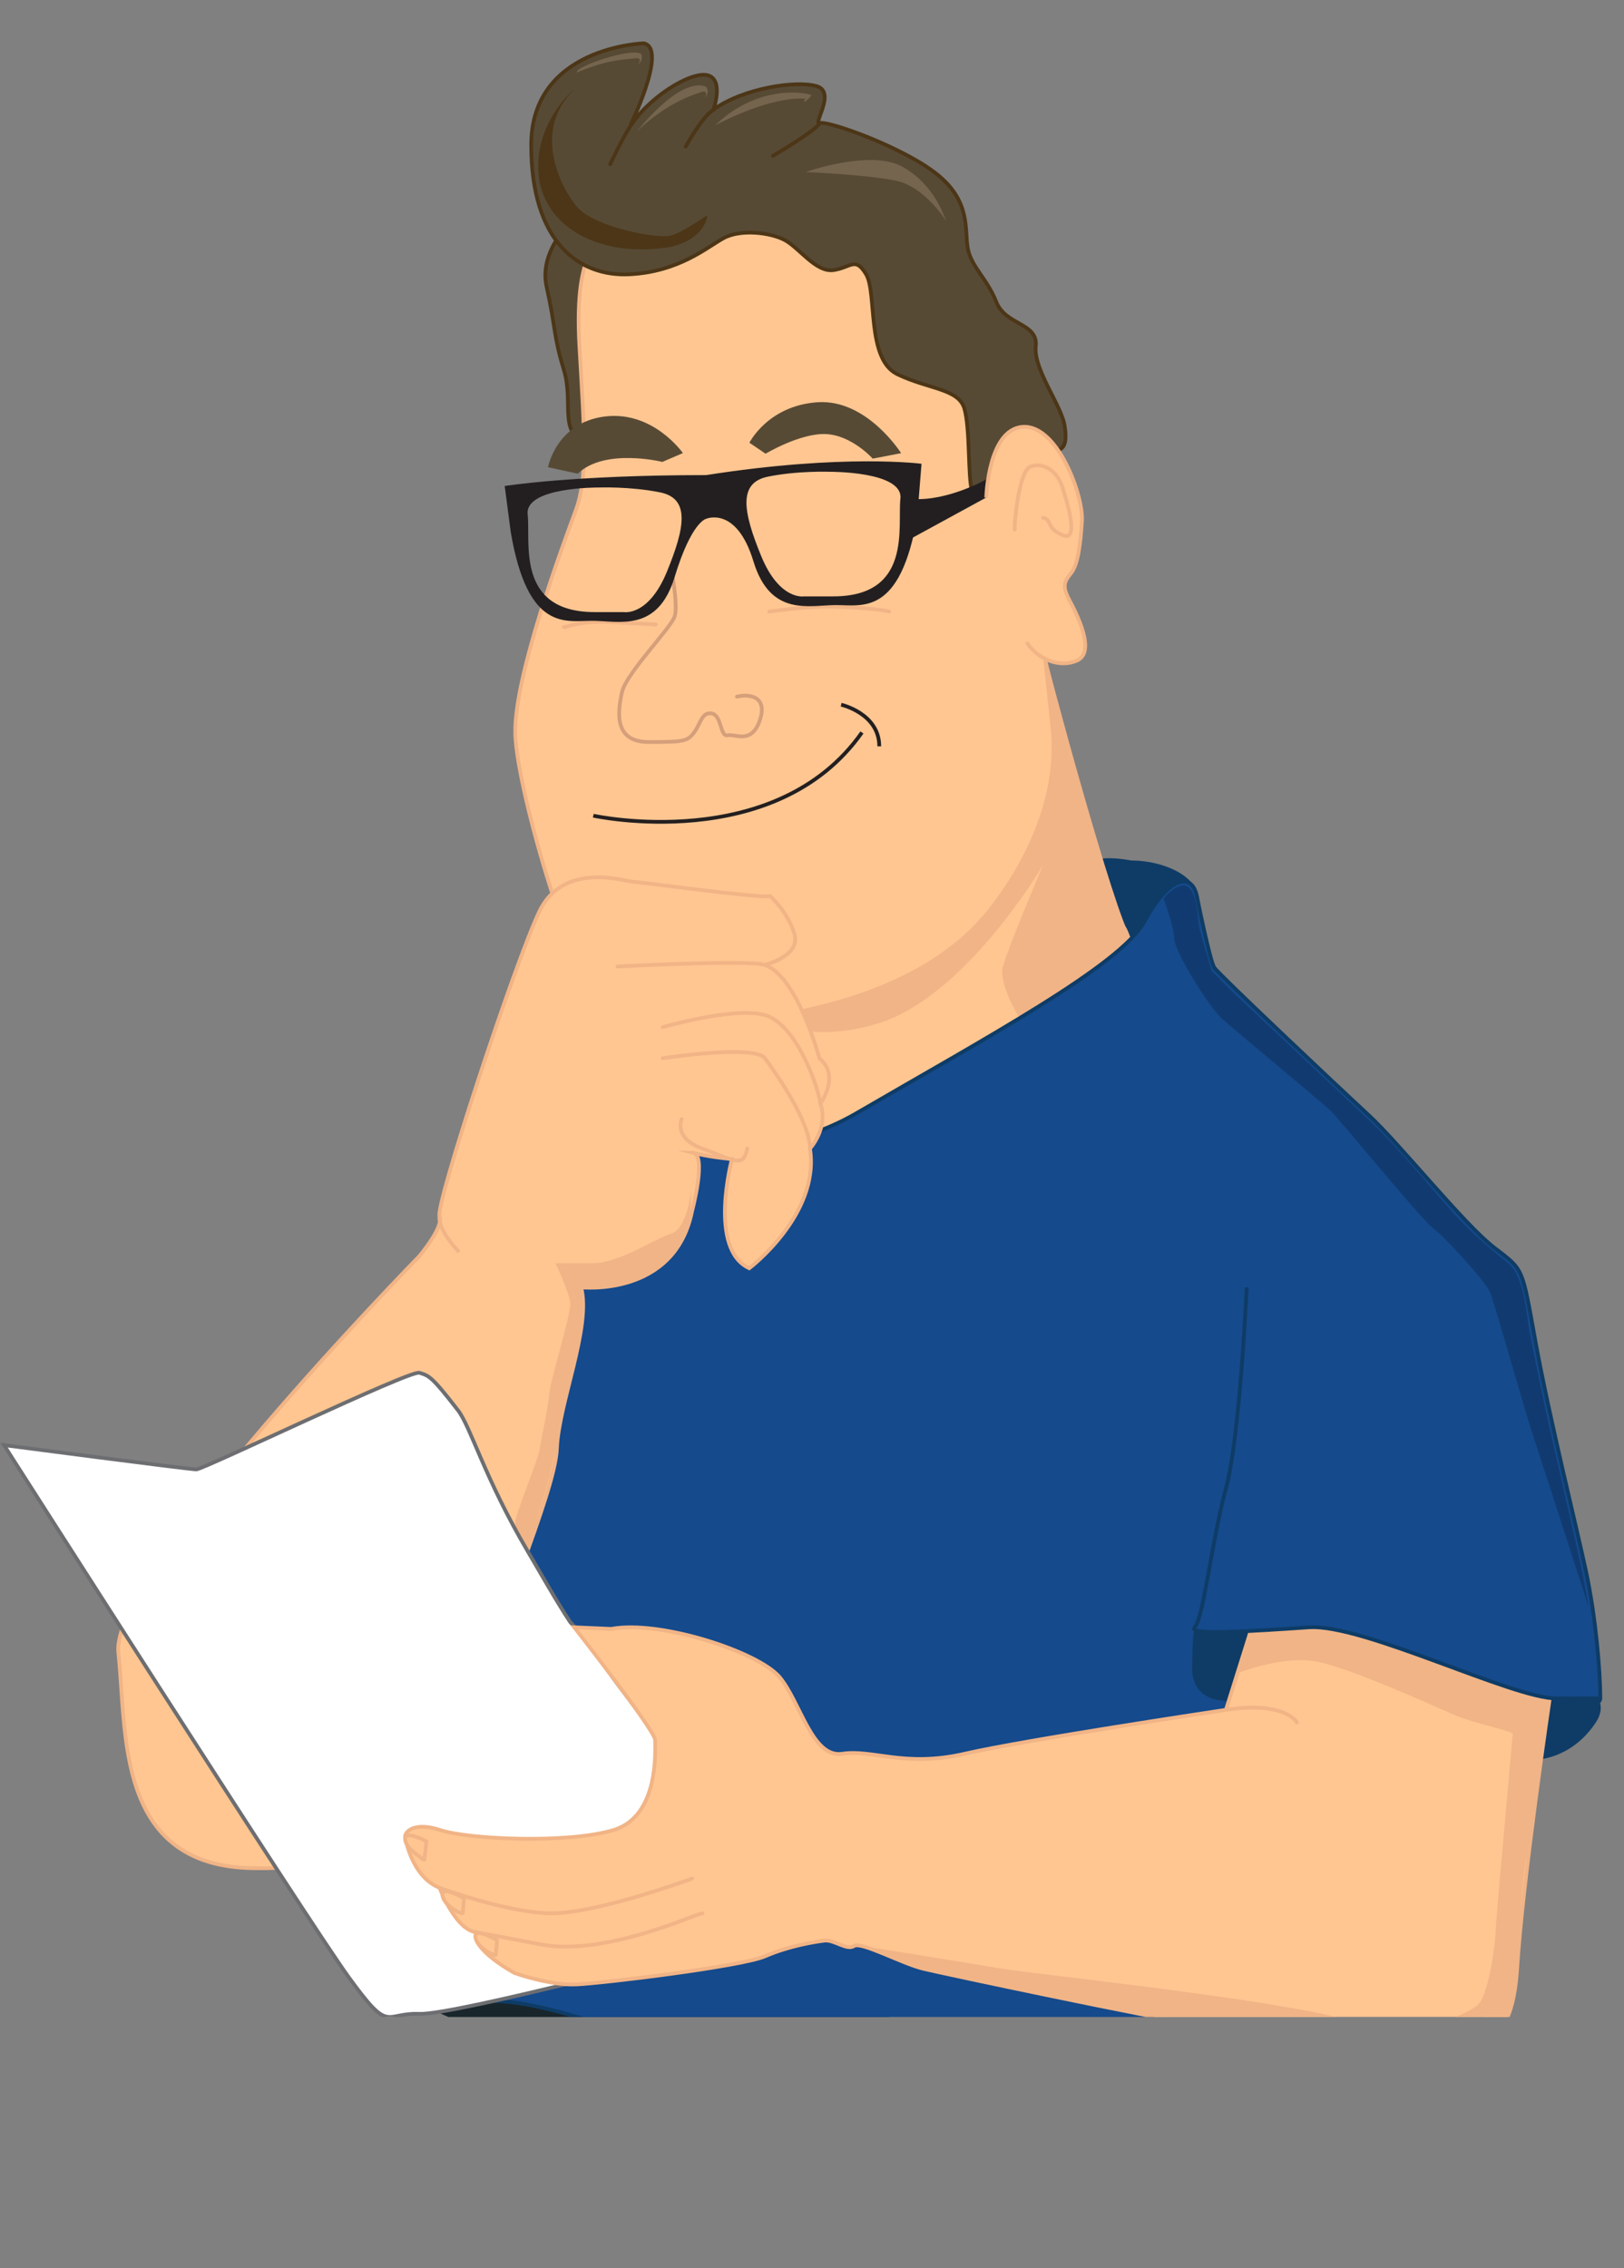 <?xml version="1.0" encoding="utf-8"?>
<!-- Generator: Adobe Illustrator 17.0.0, SVG Export Plug-In . SVG Version: 6.00 Build 0)  -->
<!DOCTYPE svg PUBLIC "-//W3C//DTD SVG 1.1//EN" "http://www.w3.org/Graphics/SVG/1.1/DTD/svg11.dtd">
<svg version="1.1" id="Capa_1" xmlns:x="http://ns.adobe.com/Extensibility/1.0/" xmlns:i="http://ns.adobe.com/AdobeIllustrator/10.0/" xmlns:graph="http://ns.adobe.com/Graphs/1.0/"
	 xmlns="http://www.w3.org/2000/svg" xmlns:xlink="http://www.w3.org/1999/xlink" x="0px" y="0px" width="433.207px"
	 height="604.809px" viewBox="0 0 433.207 604.809" enable-background="new 0 0 433.207 604.809" xml:space="preserve">
<rect x="0" y="0" width="433.207" height="604.809" fill="#808080" stroke="none"/>
<g>
	<g>
		<defs>
			<rect id="SVGID_1_" x="0" y="0" width="433.207" height="537.826"/>
		</defs>
		<clipPath id="SVGID_2_">
			<use xlink:href="#SVGID_1_"  overflow="visible"/>
		</clipPath>
		<g clip-path="url(#SVGID_2_)">
			<path fill="#0E3C66" d="M318.5,244.101c0,7.814-7.495,14.153-16.743,14.153c-9.246,0-16.745-6.339-16.745-14.153
				c0-7.815,0-17.268,16.745-14.151C311.005,229.949,322.641,235.069,318.5,244.101"/>
			<path fill="none" stroke="#0E3C66" stroke-miterlimit="10" d="M318.5,244.101c0,7.814-7.495,14.153-16.743,14.153
				c-9.246,0-16.745-6.339-16.745-14.153c0-7.815,0-17.268,16.745-14.151C311.005,229.949,322.641,235.069,318.5,244.101z"/>
			<path fill="#574A35" d="M155.092,56.637c0,0-11.753,8.796-9.274,19.859c2.477,11.063,1.739,12.739,4.601,22.117
				c2.86,9.377-2.124,18.706,7.844,19.024c9.963,0.315,19.936-10.88,21.926-14.249C182.176,100.016,163.959,52.572,155.092,56.637"
				/>
			<path fill="none" stroke="#4C3617" stroke-miterlimit="10" d="M155.092,56.637c0,0-11.753,8.796-9.274,19.859
				c2.477,11.063,1.739,12.739,4.601,22.117c2.86,9.377-2.124,18.706,7.844,19.024c9.963,0.315,19.936-10.88,21.926-14.249
				C182.176,100.016,163.959,52.572,155.092,56.637z"/>
			<path fill="#FFC691" d="M278.474,174.504c0,1.387,18.579,70.381,22.93,76.107c4.349,5.729-18.77,58.833-25.704,58.867
				c-6.936,0.032-80.395,24.076-80.395,24.076s-9.764-62.158-10.919-63.445c-1.156-1.286,46.004-26.715,47.391-27.176
				c1.388-0.464,38.836-27.742,39.762-31.441C272.461,207.794,278.474,174.504,278.474,174.504"/>
			<path fill="none" stroke="#F1B486" stroke-miterlimit="10" d="M278.474,174.504c0,1.387,18.579,70.381,22.93,76.107
				c4.349,5.729-18.77,58.833-25.704,58.867c-6.936,0.032-80.395,24.076-80.395,24.076s-9.764-62.158-10.919-63.445
				c-1.156-1.286,46.004-26.715,47.391-27.176c1.388-0.464,38.836-27.742,39.762-31.441
				C272.461,207.794,278.474,174.504,278.474,174.504z"/>
			<path fill="#F1B486" d="M279.818,180.276c0,0,17.286,65.01,19.51,65.896c2.226,0.891,3.804,10.671,4.118,12.083
				c0.315,1.409-28.668,17.788-28.668,17.788s-8.82-12.69-7.245-18.315c1.576-5.623,10.689-27.048,10.689-27.048
				s-20.38,34.791-43.73,42.124c-23.35,7.336-35.814-4.636-38.087-4.636c-2.274,0,7.63-16.697,7.63-16.697
				s37.732-23.311,39.116-24.568C244.535,225.641,279.818,180.276,279.818,180.276"/>
			<path fill="#18252B" d="M403.322,570.494l1.498,13.276c0,0-10.41,8.276-15.944,11.042c-5.536,2.767-17.225,13.842-38.445,8.611
				c-21.22-5.228-55.313-24.602-76.861-28.906c-21.552-4.309-21.71-15.381-52.386-15.686c-30.676-0.309-83.298-14.862-94.829-18.454
				c-11.526-3.591-21.036-10.456-20.113-11.377c0.923-0.926,33.829-15.687,34.753-15.687c0.922,0,88.166,21.222,88.166,21.222
				l92.154,36.905c0,0,48.185,2.46,49.105,2.153C371.343,573.285,403.322,570.494,403.322,570.494"/>
			<path fill="#154A8C" d="M319.272,238.949c0,0,3.434,17.238,4.665,19.086c1.236,1.848,33.291,32.058,41.308,39.455
				c8.011,7.397,25.271,28.973,33.288,35.139c8.011,6.166,7.397,4.932,11.097,25.274c3.697,20.343,11.097,49.933,13.56,61.648
				c2.465,11.714,3.698,25.891,3.698,33.29c0,7.397-53.808-14.796-53.808-14.796s15.695,84.456,20.88,96.786
				c5.187,12.328,18.134,19.726,16.9,30.206c-1.231,10.479-34.521,36.37-54.249,32.675c-19.727-3.7-91.237-41.306-101.102-41.306
				c-9.861,0-54.865-6.779-72.743-10.479c-17.877-3.699-38.221-12.947-53.017-12.329c-14.796,0.615-17.876-22.193-17.876-22.193
				s22.194-155.966,21.574-157.816c-0.616-1.849,10.481-51.168,10.481-51.168s50.549,14.182,84.458-5.548
				c33.904-19.726,70.584-39.453,76.903-51.166C311.609,233.991,317.883,232.283,319.272,238.949"/>
			<path fill="none" stroke="#0E3C66" stroke-miterlimit="10" d="M319.272,238.949c0,0,3.434,17.238,4.665,19.086
				c1.236,1.848,33.291,32.058,41.308,39.455c8.011,7.397,25.271,28.973,33.288,35.139c8.011,6.166,7.397,4.932,11.097,25.274
				c3.697,20.343,11.097,49.933,13.56,61.648c2.465,11.714,3.698,25.891,3.698,33.29c0,7.397-53.808-14.796-53.808-14.796
				s15.695,84.456,20.88,96.786c5.187,12.328,18.134,19.726,16.9,30.206c-1.231,10.479-34.521,36.37-54.249,32.675
				c-19.727-3.7-91.237-41.306-101.102-41.306c-9.861,0-54.865-6.779-72.743-10.479c-17.877-3.699-38.221-12.947-53.017-12.329
				c-14.796,0.615-17.876-22.193-17.876-22.193s22.194-155.966,21.574-157.816c-0.616-1.849,10.481-51.168,10.481-51.168
				s50.549,14.182,84.458-5.548c33.904-19.726,70.584-39.453,76.903-51.166C311.609,233.991,317.883,232.283,319.272,238.949z"/>
			<path fill="#FFC691" d="M159.647,64.28c-0.467,1.309-6.472,3.882-5.085,27.925c1.387,24.042,2.248,35.139-0.991,43.926
				c-3.235,8.782-16.577,44.383-16.117,59.641c0.465,15.259,16.161,69.151,25.188,74.338c9.028,5.188,72.843,5.781,99.649-25.328
				c0,0,21.269-23.115,18.495-50.395c-2.775-27.28-5.087-44.85-5.087-44.85s3.236-44.569-20.807-62.139
				C230.851,69.83,225.303,48.1,218.83,46.711C212.355,45.324,162.648,55.895,159.647,64.28"/>
			<path fill="none" stroke="#F1B486" stroke-miterlimit="10" d="M159.647,64.28c-0.467,1.309-6.472,3.882-5.085,27.925
				c1.387,24.042,2.248,35.139-0.991,43.926c-3.235,8.782-16.577,44.383-16.117,59.641c0.465,15.259,16.161,69.151,25.188,74.338
				c9.028,5.188,72.843,5.781,99.649-25.328c0,0,21.269-23.115,18.495-50.395c-2.775-27.28-5.087-44.85-5.087-44.85
				s3.236-44.569-20.807-62.139C230.851,69.83,225.303,48.1,218.83,46.711C212.355,45.324,162.648,55.895,159.647,64.28z"/>
			<path fill="#FFC691" d="M205.42,238.949c-1.848,0.746-35.6-3.885-36.988-3.88c-1.385,0.005-18.029-5.546-24.503,7.864
				c-6.475,13.406-27.933,78.6-26.679,81.373c1.249,2.773-5.377,10.634-5.377,10.634s-82.608,84.353-80.297,105.751
				c2.313,21.397-0.926,56.997,36.063,57.459c36.988,0.462,51.743-14.332,57.772-38.836c6.033-24.506,22.677-61.031,23.142-73.053
				c0.461-12.02,9.245-32.365,6.471-42.998c0,0,24.969,2.772,29.593-20.344c0,0,4.161-15.584,0-15.587c0,0,4.622,1.255,10.634,1.716
				c0,0-6.474,24.043,4.622,29.128c0,0,18.958-14.332,16.183-31.901c0,0,5.085-5.549,2.775-12.023c0,0,5.448-7.397-0.236-12.02
				c0,0-5.773-21.73-14.559-24.968c0,0,9.71-2.311,7.859-8.322C210.045,242.934,205.42,238.949,205.42,238.949"/>
			<path fill="none" stroke="#F1B486" stroke-miterlimit="10" d="M205.42,238.949c-1.848,0.746-35.6-3.885-36.988-3.88
				c-1.385,0.005-18.029-5.546-24.503,7.864c-6.475,13.406-27.933,78.6-26.679,81.373c1.249,2.773-5.377,10.634-5.377,10.634
				s-82.608,84.353-80.297,105.751c2.313,21.397-0.926,56.997,36.063,57.459c36.988,0.462,51.743-14.332,57.772-38.836
				c6.033-24.506,22.677-61.031,23.142-73.053c0.461-12.02,9.245-32.365,6.471-42.998c0,0,24.969,2.772,29.593-20.344
				c0,0,4.161-15.584,0-15.587c0,0,4.622,1.255,10.634,1.716c0,0-6.474,24.043,4.622,29.128c0,0,18.958-14.332,16.183-31.901
				c0,0,5.085-5.549,2.775-12.023c0,0,5.448-7.397-0.236-12.02c0,0-5.773-21.73-14.559-24.968c0,0,9.71-2.311,7.859-8.322
				C210.045,242.934,205.42,238.949,205.42,238.949z"/>
			<path fill="#F1B486" d="M184.362,317.413c0,0-1.003,10.202-5.277,11.517c-4.278,1.312-14.015,7.892-20.825,7.892h-10.098
				c0,0,3.619,7.566,3.949,10.528c0.327,2.96-5.265,20.395-5.594,24.341c-0.329,3.948-2.303,12.829-2.631,15.132
				c-0.329,2.303-6.455,17.188-6.445,19.079c0.013,1.893-3.095,10.668-3.095,10.668h5.28c0,0,6.561-20.865,7.22-23.827
				c0.659-2.96,7.314-35.283,7.896-37.168c0.676-2.203,0.944-9.504,0.944-9.504l-0.313-3.099c0,0,7.957,0.609,12.24-1.07
				C171.896,340.217,184.707,337.149,184.362,317.413"/>
			<path fill="#0E3C66" d="M409.44,468.742l2.348-22.584c0,0,19.894,3.236,13.423,12.945
				C418.736,468.815,409.44,468.742,409.44,468.742"/>
			<path fill="none" stroke="#0E3C66" stroke-miterlimit="10" d="M409.44,468.742l2.348-22.584c0,0,19.894,3.236,13.423,12.945
				C418.736,468.815,409.44,468.742,409.44,468.742z"/>
			<path fill="#0E3C66" d="M330.258,452.886c0,0-11.953,2.233-11.758-8.368c0.198-10.601,0.459-15.719,5.877-16.181
				c5.416-0.464,11.428,3.542,12.123,6.396c0.692,2.852-3.467,18.153-3.467,18.153H330.258z"/>
			<path fill="none" stroke="#0E3C66" stroke-miterlimit="10" d="M330.258,452.886c0,0-11.953,2.233-11.758-8.368
				c0.198-10.601,0.459-15.719,5.877-16.181c5.416-0.464,11.428,3.542,12.123,6.396c0.692,2.852-3.467,18.153-3.467,18.153H330.258z
				"/>
			<path fill="#FFFFFF" d="M1.061,385.337c0,0,49.472,6.475,51.321,6.475s57.023-26.561,59.49-25.763
				c2.464,0.796,3.057,0.624,10.324,10.042c3.345,4.337,7.193,18.266,18.529,37.473c3.435,5.817,7.525,13.125,11.387,18.977
				c5.656,5.809,8.97,11.729,12.79,16.721c6.234,8.143,10.579,14.242,10.579,14.242l14.938,55.557c0,0-69.007,18.281-78.548,17.93
				c-9.541-0.357-7.707,5.547-18.805-9.711C81.973,512.021,1.061,385.337,1.061,385.337"/>
			<path fill="none" stroke="#6D6E71" stroke-miterlimit="10" d="M1.061,385.337c0,0,49.472,6.475,51.321,6.475
				s57.023-26.561,59.49-25.763c2.464,0.796,3.057,0.624,10.324,10.042c3.345,4.337,7.193,18.266,18.529,37.473
				c3.435,5.817,7.525,13.125,11.387,18.977c5.656,5.809,8.97,11.729,12.79,16.721c6.234,8.143,10.579,14.242,10.579,14.242
				l14.938,55.557c0,0-69.007,18.281-78.548,17.93c-9.541-0.357-7.707,5.547-18.805-9.711
				C81.973,512.021,1.061,385.337,1.061,385.337z"/>
			<path fill="#FFC691" d="M333.801,434.348l-6.781,21.576c0,0-53.633,8.014-69.66,11.712c-16.03,3.7-24.66-1.234-32.674,0
				c-8.015,1.233-11.098-13.561-16.646-20.343c-5.548-6.784-32.056-15.411-45-12.945l-9.865-0.434c0,0,21.577,27.559,21.577,30.023
				c0,2.464,1.232,20.343-11.097,24.043c-12.33,3.698-38.838,2.462-46.236,0c-7.398-2.465-9.99,0.881-9.246,2.334
				c0,0,1.715,10.18,9.074,13.058c0,0,4.254,11.253,9.763,11.841c-1.62,4.498,10.24,10.882,10.24,10.882s9.279,3.362,16.481,3.042
				c7.2-0.319,44.164-4.8,50.406-7.523c6.238-2.718,13.168-3.838,15.782-4.158c2.614-0.319,5.977,2.723,7.896,1.44
				c1.921-1.281,12.743,4.686,18.521,6.072c5.781,1.388,60.338,12.946,72.822,14.796c12.484,1.851,34.675,4.624,43.462,5.086
				c8.782,0.463,23.115,0,26.814,0s13.872,2.772,15.259-19.882c1.386-22.654,8.771-72.533,8.771-72.533
				S370.173,433.422,333.801,434.348"/>
			<path fill="none" stroke="#F1B486" stroke-miterlimit="10" d="M333.801,434.348l-6.781,21.576c0,0-53.633,8.014-69.66,11.712
				c-16.03,3.7-24.66-1.234-32.674,0c-8.015,1.233-11.098-13.561-16.646-20.343c-5.548-6.784-32.056-15.411-45-12.945l-9.865-0.434
				c0,0,21.577,27.559,21.577,30.023c0,2.464,1.232,20.343-11.097,24.043c-12.33,3.698-38.838,2.462-46.236,0
				c-7.398-2.465-9.99,0.881-9.246,2.334c0,0,1.715,10.18,9.074,13.058c0,0,4.254,11.253,9.763,11.841
				c-1.62,4.498,10.24,10.882,10.24,10.882s9.279,3.362,16.481,3.042c7.2-0.319,44.164-4.8,50.406-7.523
				c6.238-2.718,13.168-3.838,15.782-4.158c2.614-0.319,5.977,2.723,7.896,1.44c1.921-1.281,12.743,4.686,18.521,6.072
				c5.781,1.388,60.338,12.946,72.822,14.796c12.484,1.851,34.675,4.624,43.462,5.086c8.782,0.463,23.115,0,26.814,0
				s13.872,2.772,15.259-19.882c1.386-22.654,8.771-72.533,8.771-72.533S370.173,433.422,333.801,434.348z"/>
			<path fill="none" stroke="#F1B486" stroke-linecap="round" stroke-linejoin="round" stroke-miterlimit="10" d="M345.977,459.315
				c0,0-3.086-5.819-18.956-3.391"/>
			<path fill="#F1B486" d="M330.088,446.158c0,0,11.403-4.504,20.168-3.273c8.765,1.236,33.691,12.695,38.076,14.564
				c4.38,1.872,15.199,4.197,15.199,4.883c0,0.688-4.537,49.642-4.537,52.286c0,2.643-1.745,17.745-5.032,20.214
				c-3.29,2.465-14.697,8.447-37.503,2.99c-22.811-5.459-81.991-11.621-89.082-12.857c-7.089-1.229-38.215-6.204-38.215-6.204
				s15.77,5.961,24.695,7.869c8.923,1.906,51.803,10.952,60.41,12.313c8.604,1.356,32.326,6.32,40.341,6.112
				c8.013-0.207,33.009,2.203,38.529,0.008c5.518-2.2,9.044-3.215,10.393-13.005c1.348-9.791,2.332-30.607,3.554-36.202
				c1.219-5.594,4.868-32.95,5.386-36.541c0.514-3.596,0.994-6.884,0.994-6.884L350.6,430.032l-16.644,1.849L330.088,446.158z"/>
			<path fill="#154A8C" d="M426.888,452.842l-11.685,0.044c-11.686,0.042-51.657-19.925-65.989-18.972
				c-14.333,0.956-32.827,2.281-30.516,0c2.311-2.279,4.624-23.608,8.322-37.018c3.698-13.407,5.548-53.633,5.548-53.633"/>
			<path fill="none" stroke="#0E3C66" stroke-miterlimit="10" d="M426.888,452.842l-11.685,0.044
				c-11.686,0.042-51.657-19.925-65.989-18.972c-14.333,0.956-32.827,2.281-30.516,0c2.311-2.279,4.624-23.608,8.322-37.018
				c3.698-13.407,5.548-53.633,5.548-53.633"/>
			<path fill="none" stroke="#F1B486" stroke-linecap="round" stroke-linejoin="round" stroke-miterlimit="10" d="M184.616,500.927
				c0,0-26.354,9.708-38.377,9.247c-12.02-0.464-28.989-6.802-28.989-6.802"/>
			<path fill="none" stroke="#F1B486" stroke-linecap="round" stroke-linejoin="round" stroke-miterlimit="10" d="M187.391,510.189
				c-0.465-0.479-25.622,11.586-43.001,8.304l-17.381-3.277"/>
			<path fill="none" stroke="#F1B486" stroke-linecap="round" stroke-linejoin="round" stroke-miterlimit="10" d="M164.732,257.728
				c0,0,33.753-1.85,39.303-0.464"/>
			<path fill="none" stroke="#F1B486" stroke-linecap="round" stroke-linejoin="round" stroke-miterlimit="10" d="M176.756,273.91
				c0,0,18.955-5.547,27.279-3.234c8.32,2.311,14.249,19.027,14.795,23.576"/>
			<path fill="none" stroke="#F1B486" stroke-linecap="round" stroke-linejoin="round" stroke-miterlimit="10" d="M176.756,282.182
				c0,0,24.505-3.748,27.279,0c2.774,3.75,12.046,16.843,12.02,24.094"/>
			<path fill="none" stroke="#F1B486" stroke-linecap="round" stroke-linejoin="round" stroke-miterlimit="10" d="M181.841,298.416
				c0,0-2.311,5.085,5.55,7.859c7.859,2.773,10.916,5.547,11.933,0"/>
			<path fill="none" stroke="#F1B486" stroke-linecap="round" stroke-linejoin="round" stroke-miterlimit="10" d="M122.197,333.555
				c0,0-5.453-5.587-4.947-9.248"/>
			<path fill="none" stroke="#231F20" stroke-miterlimit="10" d="M158.262,217.504c0,0,48.548,10.633,71.664-22.193"/>
			<path fill="none" stroke="#F1B486" stroke-linecap="round" stroke-linejoin="round" stroke-miterlimit="10" d="M174.936,166.508
				c0,0-3.055-0.17-11.998-0.631c-8.941-0.463-12.029,1.588-12.521,1.307"/>
			<path fill="none" stroke="#231F20" stroke-miterlimit="10" d="M224.379,187.91c0,0,10.17,2.313,10.17,11.098"/>
			<path fill="none" stroke="#F1B486" stroke-linecap="round" stroke-linejoin="round" stroke-miterlimit="10" d="M205.201,163.07
				c0,0,9.977-1.41,15.799-1.324c5.822,0.088,13.38,0.594,16.168,1.324"/>
			<path fill="#574A35" d="M171.714,11.555c0,0-30.009,0.896-30.009,27.098c0,26.201,12.988,35.159,26.201,34.487
				c13.214-0.672,20.605-7.165,25.083-9.63c4.48-2.463,12.349-1.565,16.253,0.447c3.898,2.018,8.381,8.734,13.081,8.063
				c4.705-0.671,5.823-3.737,8.738,1.152c2.91,4.892,0,22.565,8.282,26.596c8.285,4.031,16.348,3.808,17.917,9.183
				c1.566,5.375,0.894,18.141,2.017,21.947l3.805-2.02c0,0,3.885-12.512,7.59-12.498c3.706,0.014,15.312,9.857,13.355-2.573
				c-0.575-5.309-8.414-15.212-7.74-21.484c0.672-6.27-8.053-5.521-10.518-11.794c-2.463-6.269-6.717-9.404-7.615-14.331
				c-0.894-4.928,0.898-12.347-8.061-19.609c-8.955-7.265-29.113-14.431-31.352-13.76c-2.24,0.675,4.479-8.286-0.898-9.851
				c-5.372-1.57-19.48,0.447-27.543,6.27c0,0,2.913-8.063-1.568-9.186c-4.478-1.117-16.124,6.049-21.051,14.334
				C167.682,34.396,178.434,12.9,171.714,11.555"/>
			<path fill="none" stroke="#4C3617" stroke-miterlimit="10" d="M171.714,11.555c0,0-30.009,0.896-30.009,27.098
				c0,26.201,12.988,35.159,26.201,34.487c13.214-0.672,20.605-7.165,25.083-9.63c4.48-2.463,12.349-1.565,16.253,0.447
				c3.898,2.018,8.381,8.734,13.081,8.063c4.705-0.671,5.823-3.737,8.738,1.152c2.91,4.892,0,22.565,8.282,26.596
				c8.285,4.031,16.348,3.808,17.917,9.183c1.566,5.375,0.894,18.141,2.017,21.947l3.805-2.02c0,0,3.885-12.512,7.59-12.498
				c3.706,0.014,15.312,9.857,13.355-2.573c-0.575-5.309-8.414-15.212-7.74-21.484c0.672-6.27-8.053-5.521-10.518-11.794
				c-2.463-6.269-6.717-9.404-7.615-14.331c-0.894-4.928,0.898-12.347-8.061-19.609c-8.955-7.265-29.113-14.431-31.352-13.76
				c-2.24,0.675,4.479-8.286-0.898-9.851c-5.372-1.57-19.48,0.447-27.543,6.27c0,0,2.913-8.063-1.568-9.186
				c-4.478-1.117-16.124,6.049-21.051,14.334C167.682,34.396,178.434,12.9,171.714,11.555z"/>
			<path fill="none" stroke="#4C3617" stroke-linecap="round" stroke-linejoin="round" stroke-miterlimit="10" d="M162.758,43.803
				c0,0,3.445-7.213,4.926-9.406"/>
			<path fill="none" stroke="#4C3617" stroke-linecap="round" stroke-linejoin="round" stroke-miterlimit="10" d="M182.91,39.1
				c0,0,4.377-7.99,7.391-9.853"/>
			<path fill="none" stroke="#4C3617" stroke-linecap="round" stroke-linejoin="round" stroke-miterlimit="10" d="M206.173,41.563
				c0,0,10.776-6.271,12.569-8.732"/>
			<path fill="#231F20" d="M243.6,133.064c-0.025,1.556-1.277,10.924-1.277,10.924l20.762-11.325v-4.836
				C263.084,127.826,253.036,133.581,243.6,133.064"/>
			<path fill="#FFC691" d="M263.084,132.689c0,0,0.468-18.248,9.75-18.867c9.284-0.617,16.225,18.42,15.778,25.138
				c-0.447,6.716-1.121,11.644-2.911,13.883c-1.792,2.24-2.463,3.359-0.447,7.165c2.016,3.81,7.165,13.888,2.016,16.127
				c-5.151,2.238-10.977-0.897-13.44-4.929"/>
			<path fill="none" stroke="#F1B486" stroke-miterlimit="10" d="M263.084,132.689c0,0,0.468-18.248,9.75-18.867
				c9.284-0.617,16.225,18.42,15.778,25.138c-0.447,6.716-1.121,11.644-2.911,13.883c-1.792,2.24-2.463,3.359-0.447,7.165
				c2.016,3.81,7.165,13.888,2.016,16.127c-5.151,2.238-10.977-0.897-13.44-4.929"/>
			<path fill="#FFC691" d="M270.695,141.198c-0.222-0.896,1.009-15.164,3.977-16.65c2.967-1.488,7.671,0.526,9.013,6.351
				c0,0,4.703,13.657,0,11.868c-4.704-1.792-2.97-4.251-5.463-4.704"/>
			<path fill="none" stroke="#F1B486" stroke-linecap="round" stroke-linejoin="round" stroke-miterlimit="10" d="M270.695,141.198
				c-0.222-0.896,1.009-15.164,3.977-16.65c2.967-1.488,7.671,0.526,9.013,6.351c0,0,4.703,13.657,0,11.868
				c-4.704-1.792-2.97-4.251-5.463-4.704"/>
			<path fill="#FFC691" d="M118.352,506.402c-2.026-4.567,5.436-0.233,5.436-0.233l-0.352,3.988
				C123.055,510.366,119.523,508.744,118.352,506.402"/>
			<path fill="none" stroke="#F1B486" stroke-miterlimit="10" d="M118.352,506.402c-2.026-4.567,5.436-0.233,5.436-0.233
				l-0.352,3.988C123.055,510.366,119.523,508.744,118.352,506.402z"/>
			<path fill="#FFC691" d="M108.399,491.577c-2.028-4.569,5.367-0.577,5.367-0.577l-0.619,5.264
				C113.1,495.542,109.57,493.923,108.399,491.577"/>
			<path fill="none" stroke="#F1B486" stroke-miterlimit="10" d="M108.399,491.577c-2.028-4.569,5.367-0.577,5.367-0.577
				l-0.619,5.264C113.1,495.542,109.57,493.923,108.399,491.577z"/>
			<path fill="#FFC691" d="M127.148,517.563c-2.028-4.566,5.433-0.232,5.433-0.232l-0.347,3.988
				C131.85,521.527,128.319,519.906,127.148,517.563"/>
			<path fill="none" stroke="#F1B486" stroke-miterlimit="10" d="M127.148,517.563c-2.028-4.566,5.433-0.232,5.433-0.232
				l-0.347,3.988C131.85,521.527,128.319,519.906,127.148,517.563z"/>
			<path fill="none" stroke="#D69F7B" stroke-linecap="round" stroke-linejoin="round" stroke-miterlimit="10" d="M196.573,185.764
				c3.804-0.896,8.286,0.223,6.044,6.493c-2.24,6.272-6.494,3.36-8.523,3.809c-2.031,0.448-1.553-5.375-4.24-5.822
				c-2.688-0.45-2.912,2.687-4.704,5.067c-1.79,2.379-2.686,2.545-12.1,2.545c-9.411,0-8.28-8.063-7.159-13.211
				c1.119-5.151,13.213-17.244,14.107-20.381c0.898-3.136-0.982-12.963-0.982-12.963"/>
			<path fill="#231F20" d="M188.373,126.683c-35.939,0-53.742,2.914-53.742,2.914l1.617,12.305
				c4.53,26.548,14.568,23.635,21.692,23.635c7.122,0,17.483,3.235,22.015-11.656c4.535-14.895,8.418-15.54,8.418-15.54
				s8.081-3.547,12.611,11.349c4.535,14.889,14.895,11.653,22.016,11.653c7.125,0,17.161,2.912,21.694-23.636l1.122-14.042
				C245.816,123.664,225.038,120.928,188.373,126.683 M177.891,152.468c-4.886,11.889-11.4,10.749-11.4,10.749h-7.814
				c-21.172,0-17.104-18.729-17.918-26.058c-0.813-7.329,18.893-7.165,18.893-7.165s8.47-0.324,16.445,1.299
				C184.08,132.925,182.775,140.579,177.891,152.468 M240.184,132.966c-0.814,7.328,3.254,26.057-17.917,26.057h-7.814
				c0,0-6.516,1.141-11.401-10.75c-4.884-11.887-6.188-19.542,1.789-21.17c7.983-1.627,16.453-1.302,16.453-1.302
				S240.999,125.636,240.184,132.966"/>
			<path fill="#574A35" d="M176.693,123.171c0,0-15.338-3.808-22.583,3.132l-7.928-1.715c0,0,2.175-11.883,15.117-13.524
				c12.943-1.638,20.863,9.749,20.863,9.749L176.693,123.171z"/>
			<path fill="#574A35" d="M204.229,120.982c0,0,9.264-5.567,16.139-5.234c6.879,0.337,12.438,6.547,12.438,6.547l7.568-1.457
				c0,0-9.134-14.505-22.343-13.577c-13.21,0.925-18.123,10.796-18.123,10.796L204.229,120.982z"/>
			<path fill="#75654E" d="M214.938,45.871c0,0,17.365-6.178,25.845-1.375c8.48,4.802,10.829,12.759,11.663,14.495
				c0,0-5.654-9.193-13.434-10.811C231.235,46.566,214.938,45.871,214.938,45.871"/>
			<path fill="#75654E" d="M169.947,34.958c9.57-11.559,15.44-13.022,18.362-11.849c0,0,1.143,1.135-0.184,2.959
				c0,0,0.979-2.245-1.152-1.495C184.842,25.326,178.213,27.191,169.947,34.958"/>
			<path fill="#75654E" d="M153.914,19.299c-0.684-1.494,14.399-6.632,17.061-4.95c0,0,0.92,1.327-0.719,2.875
				c0,0,1.368-2.025-0.861-1.674C167.16,15.903,162.906,15.569,153.914,19.299"/>
			<path fill="#4C3617" d="M188.727,57.416c-0.392,0.006-6.313,4.467-9.832,5.401c-3.517,0.935-20.044-2.208-24.791-7.459
				c-3.686-4.079-12.794-19.833-0.967-31.52c-0.092,0.071-0.172,0.13-0.286,0.227c-2.513,2.143-10.469,10.93-9.148,22.851
				c1.525,13.759,16.538,22.214,35.633,18.843C187.248,63.667,188.561,58.855,188.727,57.416"/>
			<path fill="#75654E" d="M190.767,33.403c11.809-11.311,24.797-8.599,25.699-8.027c0,0-0.813,1.143-1.623,1.627
				c-0.809,0.483-0.015-0.665-0.015-0.665S207.023,25.036,190.767,33.403"/>
			<path opacity="0.2" enable-background="new    " d="M310.363,239.584c0,0,2.858,7.594,2.858,10.721
				c0,3.128,8.967,17.931,12.927,21.478c3.962,3.544,25.647,21.474,28.565,24.188c2.919,2.71,23.978,28.771,27.522,31.483
				c3.545,2.71,13.97,14.177,15.221,17.097c1.252,2.921,9.177,31.276,11.26,37.532c2.085,6.254,15.077,46.482,15.077,46.482
				s-0.872-5.471-2.503-12.882c-3.193-14.507-8.373-36.584-9.203-40.586c-1.251-6.049-3.264-15.773-4.223-20.774
				c-0.458-2.397-1.141-12.311-4.469-16.39c-0.998-1.227-2.357-2.061-4.395-3.782c-8.695-7.355-11.029-10.507-13.137-12.78
				c-2.27-2.441-13.227-15.765-20.549-22.593c-7.324-6.831-33.542-31.545-34.248-32.151c-1.288-1.11-7.824-7.722-7.824-7.722
				s-2.746-8.913-3.27-11.345c-0.523-2.435-0.51-10.071-3.528-11.298C313.949,235.247,310.363,239.584,310.363,239.584"/>
		</g>
	</g>
</g>
</svg>
